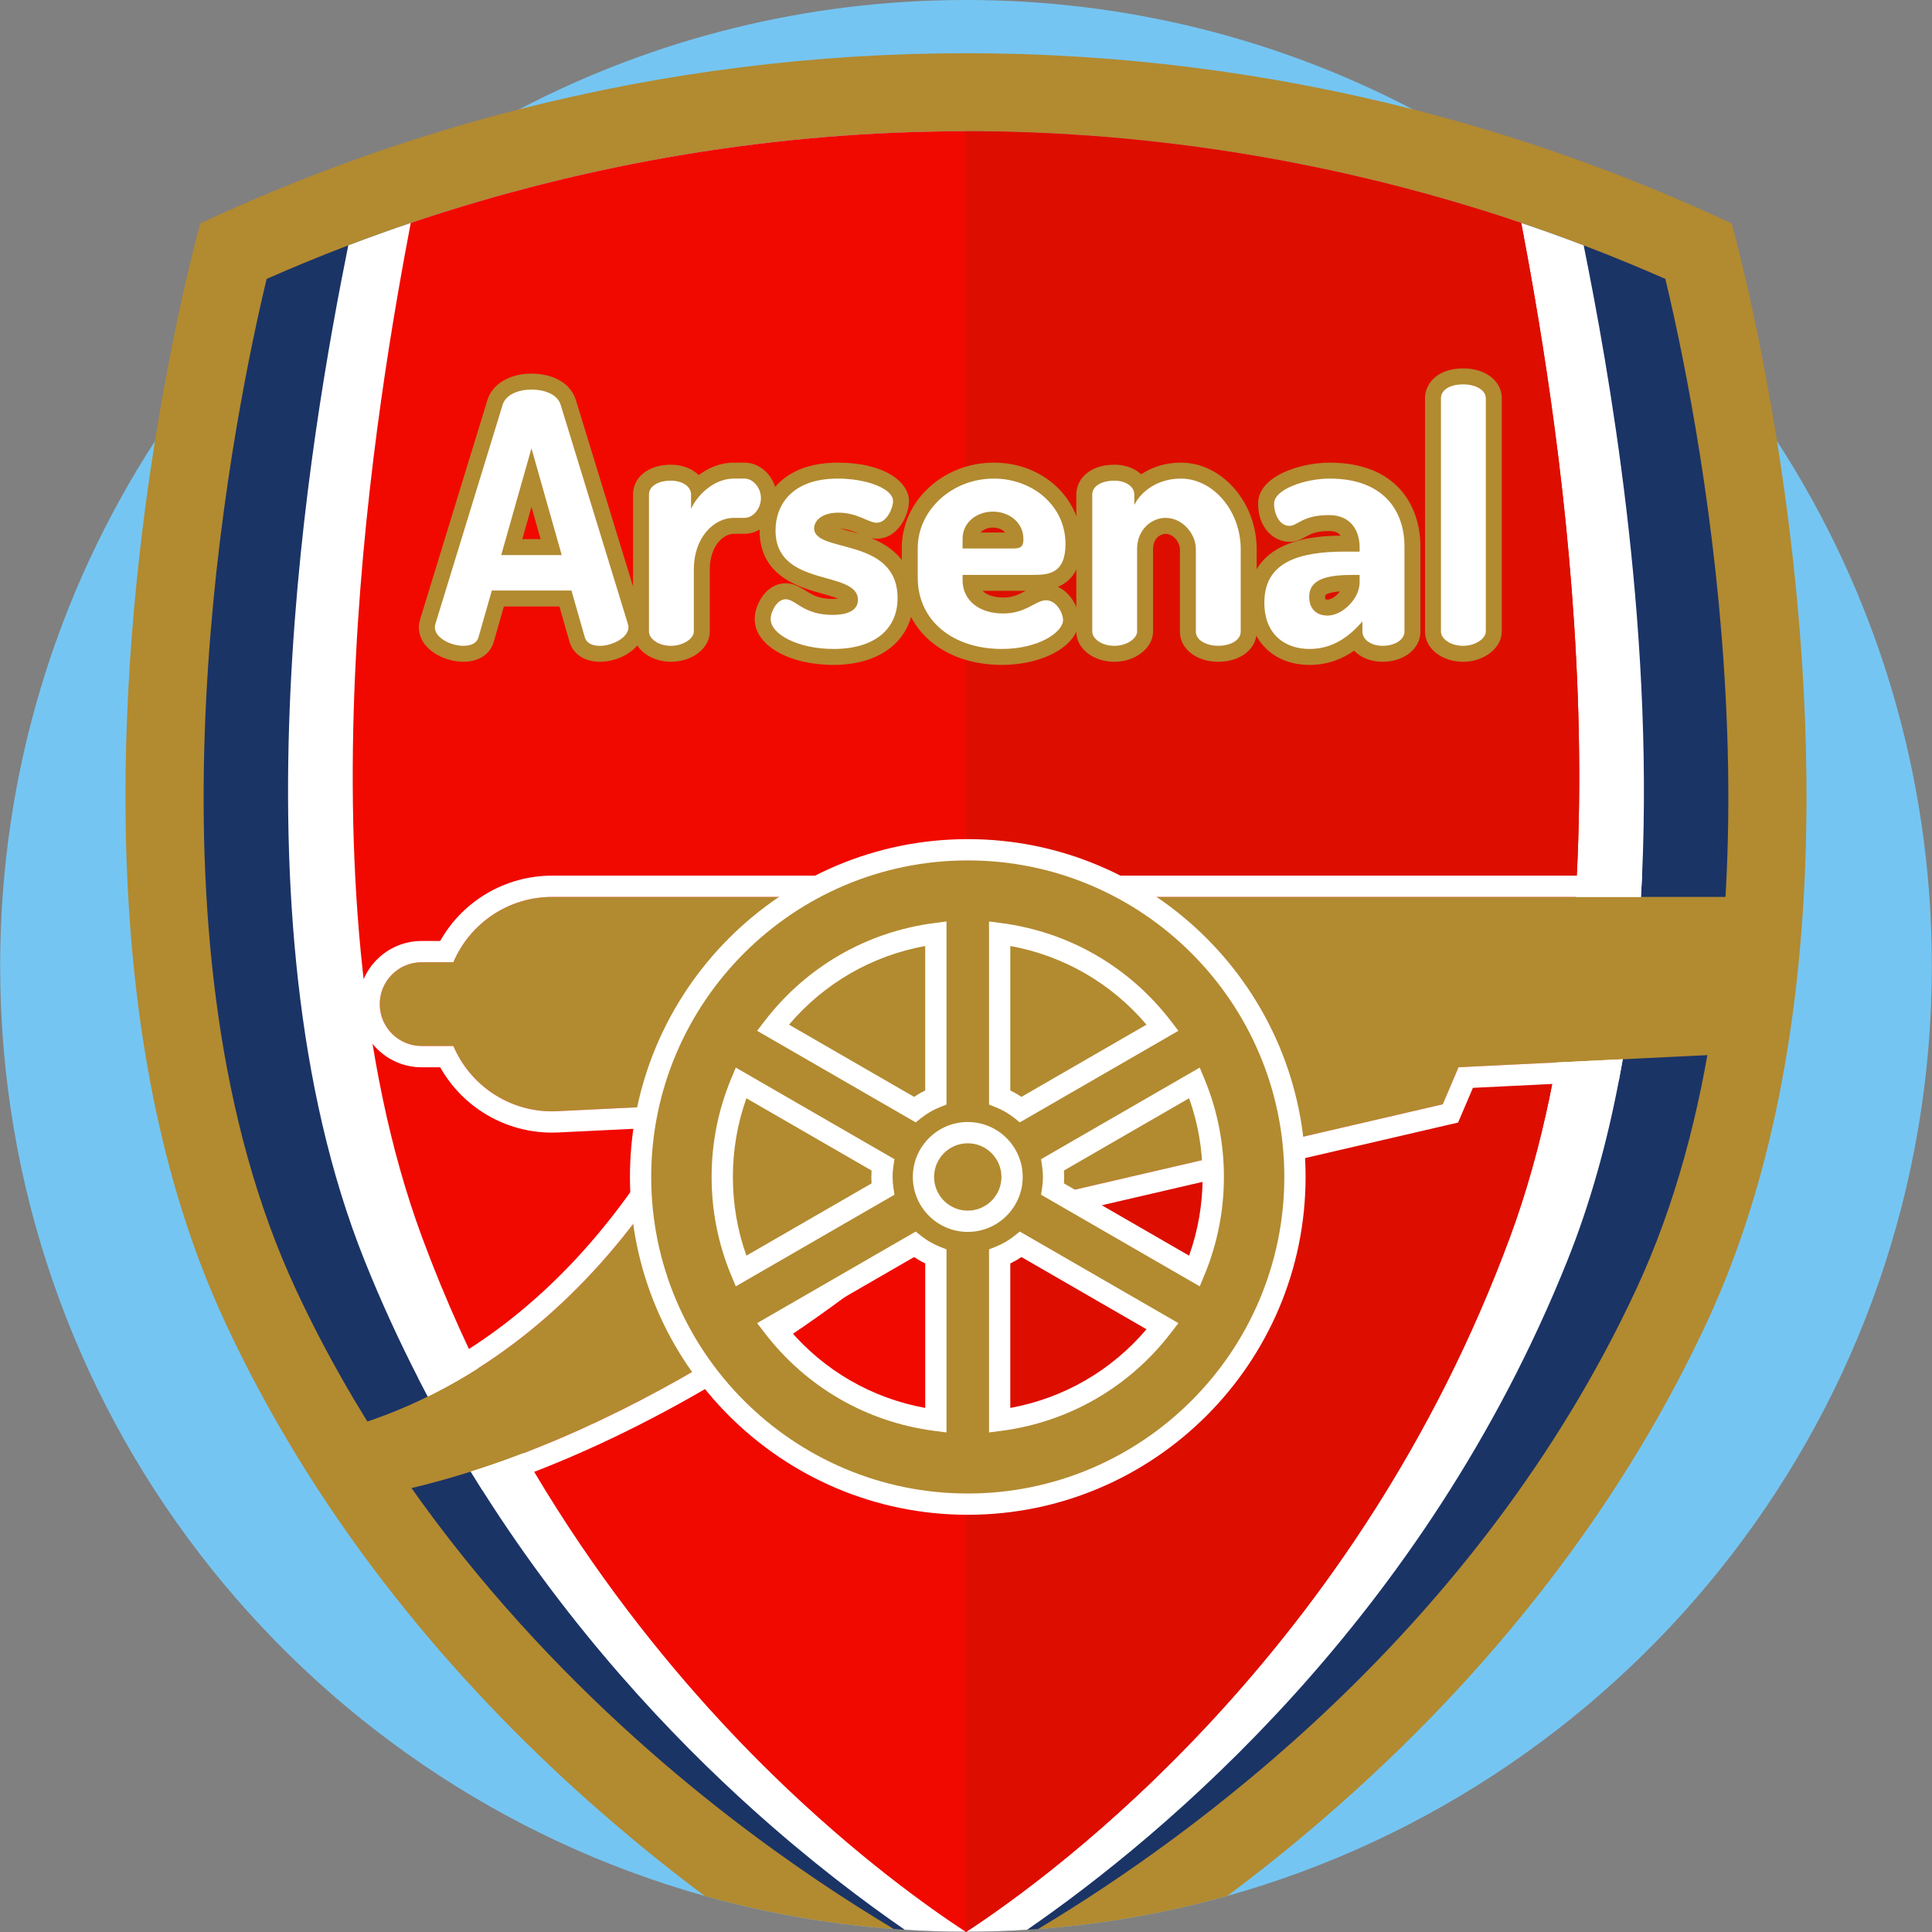 <?xml version="1.0" encoding="iso-8859-1"?>
<!-- Generator: Adobe Illustrator 19.0.0, SVG Export Plug-In . SVG Version: 6.00 Build 0)  -->
<svg version="1.1" id="Capa_1" xmlns="http://www.w3.org/2000/svg" xmlns:xlink="http://www.w3.org/1999/xlink" x="0px" y="0px"
	 viewBox="0 0 512 512" style="enable-background:new 0 0 512 512;" xml:space="preserve">
<rect x="0" y="0" width="512" height="512" fill="#808080" stroke="none"/>
<path style="fill:#75C5F2;" d="M511.961,255.961c0,117.366-79.003,216.293-186.726,246.486c-16.12,4.524-32.888,7.501-50.148,8.765
	c-0.961,0.084-1.922,0.146-2.894,0.199c-5.36,0.345-10.75,0.512-16.193,0.512c-5.443,0-10.855-0.167-16.214-0.512
	c-0.01,0-0.01,0-0.01,0c-0.972-0.052-1.933-0.125-2.894-0.199c-17.249-1.264-34.006-4.242-50.127-8.765
	C79.031,472.243,0.039,373.327,0.039,255.961c0-51.265,15.076-99.02,41.027-139.055c8.253-12.725,17.593-24.666,27.905-35.699
	c3.677-3.928,7.48-7.752,11.398-11.44c17.04-16.089,36.294-29.859,57.252-40.808C173.016,10.458,213.291,0,256,0
	c42.719,0,82.984,10.458,118.39,28.971c20.947,10.949,40.191,24.708,57.231,40.797c3.918,3.688,7.721,7.501,11.398,11.44l0.01,0.01
	c10.312,11.022,19.652,22.963,27.895,35.678C496.886,156.93,511.961,204.686,511.961,255.961z"/>
<path style="fill:#B28A30;" d="M452.338,350.427c-32.836,70.572-84.854,120.448-127.103,152.02
	c-22.013,6.174-45.237,9.476-69.235,9.476s-47.222-3.301-69.245-9.476c-31.948-23.883-69.507-58.255-100.117-104.129
	c-3.563-5.328-7.021-10.813-10.364-16.455c-5.934-9.988-11.503-20.456-16.611-31.436c-35.156-75.566-28.281-172.748-18.596-233.52
	C46.613,82.075,53.08,59.205,53.08,59.205c27.393-12.809,55.706-22.89,84.54-30.245c38.833-9.904,78.606-14.856,118.38-14.856
	c39.784,0,79.557,4.952,118.39,14.867c28.824,7.345,57.126,17.437,84.519,30.235c0,0,6.467,22.869,12.014,57.691
	C480.609,177.669,487.494,274.861,452.338,350.427z"/>
<path style="fill:#1B3466;" d="M433.595,341.703c-42.009,90.286-117.868,145.188-158.508,169.509
	c-0.961,0.084-1.922,0.146-2.894,0.199c-5.36,0.345-10.75,0.512-16.193,0.512c-5.443,0-10.855-0.167-16.214-0.512
	c-0.01,0-0.01,0-0.01,0c-0.972-0.052-1.933-0.125-2.894-0.199c-12.119-7.25-27.351-17.186-43.796-29.921
	c-35.458-27.435-84.133-73.926-114.681-139.588c-41.831-89.889-19.432-215.916-9.434-260.496c0.616-2.748,1.191-5.192,1.692-7.292
	c3.218-1.421,6.446-2.8,9.706-4.148c3.949-1.64,7.93-3.218,11.931-4.743c5.485-2.089,11.001-4.074,16.549-5.945
	C156.154,43.096,206.208,34.769,256,34.769c49.782,0,99.835,8.327,147.141,24.311c5.558,1.87,11.074,3.855,16.549,5.945
	c4.001,1.525,7.982,3.103,11.931,4.743c3.26,1.348,6.498,2.727,9.716,4.148c0.501,2.1,1.076,4.545,1.682,7.292l0.01,0.01
	C453.017,125.787,475.416,251.824,433.595,341.703z"/>
<path style="fill:#FFFFFF;" d="M435.163,232.058c-0.084,1.881-0.178,3.761-0.293,5.631c-0.836,14.428-2.382,28.877-4.816,43.022
	c-0.334,1.891-0.679,3.792-1.045,5.694c-3.155,16.517-7.595,32.575-13.634,47.651c-38.029,94.925-106.95,152.334-143.182,177.355
	c-5.36,0.345-10.75,0.512-16.193,0.512c-5.443,0-10.855-0.167-16.214-0.512c0-0.01-0.01,0-0.01,0
	c-11.022-7.616-25.053-18.189-40.233-31.844c-21.396-19.213-48.142-47.421-71.711-84.634c-1.034-1.63-2.058-3.27-3.072-4.931
	c-3.907-6.383-7.71-13.017-11.388-19.913c-0.867-1.64-1.734-3.301-2.601-4.983c-5.046-9.841-9.8-20.195-14.156-31.05
	C59.746,242.004,82.521,113.563,92.3,65.025c5.485-2.089,11.001-4.074,16.549-5.945C156.154,43.096,206.208,34.769,256,34.769
	c49.782,0,99.835,8.327,147.141,24.311c5.558,1.87,11.074,3.855,16.549,5.945C426.146,97.046,438.255,163.857,435.163,232.058z"/>
<path style="fill:#F10900;" d="M400.168,327.82C359.492,437.881,279.735,496.491,255.997,512
	c-9.788-6.397-29.085-20.084-51.075-41.513c-28.774-28.042-68.295-75.557-93.096-142.668
	c-34.589-93.602-11.16-225.561-2.978-268.736c47.309-15.989,97.36-24.312,147.149-24.312s99.841,8.323,147.149,24.312
	C411.318,102.249,434.757,234.208,400.168,327.82z"/>
<path style="fill:#DD0E00;" d="M400.168,327.82C359.492,437.881,279.735,496.491,255.997,512V34.771
	c49.788,0,99.841,8.323,147.149,24.312C411.318,102.249,434.757,234.208,400.168,327.82z"/>
<g>
	<path style="fill:#B28A30;" d="M158.997,175.376c-4.184,0-7.229-2.074-8.143-5.548l-2.601-9.103h-14.724l-2.625,9.188
		c-0.89,3.388-3.933,5.462-8.119,5.462c-4.94,0-11.783-3.198-11.783-9.203c0-0.705,0.158-1.336,0.31-1.947l0.06-0.214l17.783-57.956
		c1.281-4.268,5.871-7.042,11.69-7.042c5.964,0,10.481,2.708,11.789,7.067l17.88,58.317c0.106,0.402,0.265,1.01,0.265,1.775
		C170.778,171.596,164.57,175.376,158.997,175.376z M122.761,167.643c-0.004,0.011-0.007,0.023-0.01,0.036L122.761,167.643z
		 M159,167.567l0.007,0.024C159.004,167.584,159.002,167.575,159,167.567z M158.814,166.918c0.055,0.002,0.116,0.003,0.182,0.003
		c1.19,0,2.515-0.57,3.146-1.03l-17.6-57.356c-0.068-0.225-0.911-0.791-2.499-0.994l12.408,43.785h-27.217l12.406-43.779
		c-1.505,0.209-2.338,0.766-2.397,0.961l-17.616,57.415c0.613,0.446,1.926,0.996,3.156,0.996c0.067,0,0.127-0.001,0.183-0.003
		l4.184-14.647h27.478L158.814,166.918z M138.421,142.872h4.849l-2.424-8.555L138.421,142.872z"/>
	<path style="fill:#B28A30;" d="M177.791,175.376c-5.532,0-10.033-3.591-10.033-8.005v-36.304c0-4.658,4.126-7.913,10.033-7.913
		c3.028,0,5.642,1.047,7.37,2.75c2.605-1.964,5.792-3.302,9.308-3.302h2.856c4.64,0,8.559,4.299,8.559,9.387
		c0,5.138-3.919,9.479-8.559,9.479h-2.856c-3.063,0-6.369,3.597-6.369,9.41v16.493C188.099,171.786,183.475,175.376,177.791,175.376
		z M176.213,166.592c0.298,0.151,0.823,0.329,1.578,0.329c0.828,0,1.479-0.236,1.854-0.44v-14.105l-0.738,1.585V131.77
		c-0.244-0.081-0.617-0.16-1.117-0.16c-0.733,0-1.255,0.107-1.578,0.211V166.592z M194.468,131.056c-2.425,0-4.773,1.66-6.311,3.644
		c1.992-1.106,4.162-1.687,6.311-1.687h2.573c0.153-0.157,0.388-0.523,0.388-1.025c0-0.424-0.226-0.779-0.379-0.933h-2.582V131.056z
		"/>
	<path style="fill:#B28A30;" d="M220.911,176.206c-11.917,0-20.905-5.224-20.905-12.151c0-3.959,3.115-9.479,8.19-9.479
		c2.211,0,3.84,1.028,5.279,1.935c1.724,1.088,3.506,2.212,7.16,2.212c0.59,0,1.07-0.031,1.454-0.076
		c-1.173-0.481-2.913-0.966-4.205-1.328c-6.204-1.733-16.587-4.636-16.587-16.759c0-8.284,5.426-17.956,20.72-17.956
		c12.394,0,18.877,5.139,18.877,10.217c0,3.568-2.859,9.94-8.557,9.94c-0.511,0-1.001-0.055-1.475-0.149
		c5.629,2.293,11.231,6.517,11.231,15.916C242.092,169.266,233.778,176.206,220.911,176.206z M208.481,163.952
		c0.645,1.139,5.08,3.799,12.43,3.799c4.753,0,12.726-1.198,12.726-9.225c0-6.296-4.343-7.908-11.496-9.815
		c-4.73-1.261-10.618-2.831-10.618-8.705c0-4.161,3.668-8.374,10.677-8.374c3.923,0,6.837,1.255,8.764,2.084
		c0.296,0.127,0.651,0.28,0.955,0.401c0.137-0.232,0.27-0.521,0.368-0.792c-1.239-0.864-4.913-2.269-10.27-2.269
		c-10.672,0-12.266,5.953-12.266,9.502c0,5.167,3.172,6.593,10.409,8.616c4.824,1.348,11.429,3.194,11.429,9.812
		c0,1.368-0.528,8.19-10.954,8.19c-6.097,0-9.585-2.2-11.67-3.515c-0.099-0.063-0.207-0.131-0.317-0.199
		C208.573,163.633,208.512,163.808,208.481,163.952z M222.694,140.099c0.568,0.16,1.134,0.311,1.626,0.442
		c0.983,0.262,2.064,0.551,3.193,0.894C226.076,140.816,224.586,140.193,222.694,140.099z"/>
	<path style="fill:#B28A30;" d="M265.504,176.206c-15.618,0-26.526-9.506-26.526-23.116v-7.832
		c0-12.492,10.949-22.655,24.406-22.655c13.014,0,23.208,9.466,23.208,21.55c0,6.966-3.026,10.027-6.243,11.373
		c3.53,1.591,5.599,5.684,5.599,8.806C285.949,170.879,276.777,176.206,265.504,176.206z M263.385,131.056
		c-8.796,0-15.951,6.371-15.951,14.201v7.832c0,8.77,7.262,14.662,18.071,14.662c7.063,0,10.967-2.587,11.899-3.689
		c-0.094-0.212-0.243-0.471-0.388-0.652c-0.355,0.155-0.874,0.43-1.284,0.648c-2.06,1.095-5.174,2.75-9.859,2.75
		c-8.836,0-15.008-5.375-15.008-13.073v-10.965c0-6.4,5.378-11.414,12.243-11.414c6.917,0,12.335,5.054,12.335,11.507
		c0,1.301-0.279,3.712-2.142,5.263h0.494c3.679,0,4.342,0,4.342-3.973C278.138,135.955,270.637,131.056,263.385,131.056z
		 M277.584,163.801L277.584,163.801L277.584,163.801z M260.403,156.579c1.564,1.607,4.384,1.773,5.469,1.773
		c2.578,0,4.188-0.856,5.892-1.76c0.007-0.004,0.015-0.008,0.023-0.013L260.403,156.579L260.403,156.579z M259.891,141.122h6.494
		c-0.737-0.893-2.038-1.312-3.276-1.312C262.061,139.81,260.663,140.183,259.891,141.122z"/>
	<path style="fill:#B28A30;" d="M322.813,175.376c-5.772,0-10.125-3.441-10.125-8.005v-21.837c0-1.83-1.749-4.065-3.789-4.065
		c-1.287,0-3.328,1.103-3.328,4.065v21.837c0,4.339-4.678,8.005-10.216,8.005c-5.677,0-10.125-3.517-10.125-8.005v-36.304
		c0-3.811,3.169-7.913,10.125-7.913c2.871,0,5.367,0.96,7.076,2.537c2.71-1.816,6.231-3.089,10.523-3.089
		c10.882,0,20.076,10.502,20.076,22.932v21.837C333.03,172.009,328.733,175.376,322.813,175.376z M321.144,166.626
		c0.37,0.147,0.967,0.297,1.669,0.297c0.779,0,1.392-0.148,1.761-0.289v-21.099c0-7.712-5.43-14.477-11.621-14.477
		c-2.799,0-5.071,0.963-6.634,2.264c0.85-0.203,1.718-0.306,2.579-0.306c6.522,0,12.243,5.851,12.243,12.52v21.09H321.144z
		 M293.686,166.582c0.311,0.156,0.865,0.34,1.669,0.34c0.78,0,1.401-0.231,1.761-0.43v-15.84l-0.738,1.513v-20.403
		c-0.229-0.076-0.571-0.151-1.025-0.151c-0.78,0-1.332,0.112-1.669,0.22v34.752H293.686z"/>
	<path style="fill:#B28A30;" d="M347.044,176.206c-9.693,0-16.206-6.624-16.206-16.482c0-16.729,17.138-17.71,24.45-17.768
		c-0.916-1.223-2.384-1.223-3.085-1.223c-3.461,0-4.829,0.757-6.152,1.49c-1.099,0.609-2.468,1.367-4.352,1.367
		c-4.015,0-8.282-3.548-8.282-10.125c0-7.409,11.32-10.861,18.969-10.861c17.723,0,24.037,11.465,24.037,22.194v22.575
		c0,4.563-4.313,8.005-10.033,8.005c-3.124,0-5.808-1.127-7.532-2.948C355.84,174.549,351.972,176.206,347.044,176.206z
		 M345.188,151.754c-5.288,1.746-5.897,4.926-5.897,7.969c0,6.635,4.214,8.028,7.751,8.028c1.189,0,2.311-0.155,3.394-0.48
		c-4.606-0.6-7.714-4.179-7.714-9.114C342.724,155.273,343.698,153.218,345.188,151.754z M365.277,166.736
		c0.231,0.092,0.603,0.185,1.117,0.185c0.748,0,1.272-0.145,1.578-0.274v-21.852c0-5.132-2.025-13.74-15.582-13.74
		c-4.896,0-9.346,1.77-10.488,2.862c0.037,0.311,0.106,0.599,0.184,0.836c1.735-0.959,4.613-2.478,10.12-2.478
		c8.521,0,12.335,6.38,12.335,12.704v9.307c0,0.01,0,0.02,0,0.03l0.738-0.84v13.261H365.277z M351.262,158.831
		c0.089,0.031,0.277,0.074,0.573,0.074c0.918,0,2.338-0.945,3.28-2.184c-3.181,0.278-3.784,0.877-3.885,1.025
		c-0.013,0.024-0.05,0.154-0.05,0.41C351.179,158.513,351.227,158.733,351.262,158.831z"/>
	<path style="fill:#B28A30;" d="M387.768,175.376c-5.677,0-10.125-3.517-10.125-8.005v-61.827c0-3.811,3.169-7.913,10.125-7.913
		c5.919,0,10.217,3.327,10.217,7.913v61.827C397.984,171.71,393.305,175.376,387.768,175.376z M386.098,166.582
		c0.311,0.156,0.865,0.34,1.669,0.34c0.78,0,1.401-0.231,1.761-0.43v-60.115c-0.353-0.138-0.941-0.288-1.761-0.288
		c-0.78,0-1.332,0.112-1.669,0.22V166.582z"/>
</g>
<g>
	<path style="fill:#FFFFFF;" d="M115.23,166.173c0-0.184,0.092-0.553,0.184-0.921l17.783-57.956c0.83-2.764,4.239-4.055,7.648-4.055
		c3.501,0,6.911,1.29,7.74,4.055l17.784,57.956c0.092,0.369,0.184,0.645,0.184,0.921c0,2.856-4.33,4.976-7.556,4.976
		c-2.028,0-3.594-0.645-4.055-2.396l-3.501-12.255H130.34l-3.501,12.255c-0.461,1.751-2.027,2.396-4.054,2.396
		C119.56,171.149,115.23,169.121,115.23,166.173z M148.861,147.1l-8.016-28.287l-8.016,28.287H148.861z"/>
	<path style="fill:#FFFFFF;" d="M194.468,137.241c-5.344,0-10.596,5.252-10.596,13.637v16.493c0,1.843-2.764,3.778-6.081,3.778
		c-3.409,0-5.805-1.935-5.805-3.778v-36.304c0-2.212,2.396-3.686,5.805-3.686c2.948,0,5.344,1.474,5.344,3.686v3.778
		c1.843-3.963,6.265-8.016,11.333-8.016h2.856c2.212,0,4.331,2.396,4.331,5.16c0,2.856-2.12,5.252-4.331,5.252H194.468z"/>
	<path style="fill:#FFFFFF;" d="M227.361,158.986c0-8.108-21.837-3.04-21.837-18.428c0-6.542,4.147-13.729,16.493-13.729
		c7.464,0,14.65,2.579,14.65,5.99c0,1.658-1.566,5.713-4.33,5.713c-2.212,0-5.068-2.672-10.135-2.672
		c-4.607,0-6.45,2.304-6.45,4.147c0,6.726,22.114,2.119,22.114,18.52c0,8.2-6.081,13.453-16.953,13.453
		c-9.398,0-16.678-3.87-16.678-7.924c0-1.935,1.659-5.252,3.963-5.252c2.671,0,4.699,4.147,12.439,4.147
		C226.07,162.948,227.361,160.829,227.361,158.986z"/>
	<path style="fill:#FFFFFF;" d="M282.366,144.151c0,7.832-4.422,8.2-8.569,8.2h-18.705v1.382c0,5.344,4.33,8.846,10.781,8.846
		c6.081,0,8.569-3.501,11.333-3.501s4.515,3.409,4.515,5.252c0,3.133-6.358,7.648-16.216,7.648
		c-13.084,0-22.298-7.556-22.298-18.889v-7.832c0-9.951,8.938-18.428,20.179-18.428C273.52,126.829,282.366,133.924,282.366,144.151
		z M268.545,145.349c1.935,0,2.671-0.461,2.671-2.488c0-4.33-3.686-7.279-8.108-7.279c-4.147,0-8.016,2.764-8.016,7.187v2.579
		H268.545z"/>
	<path style="fill:#FFFFFF;" d="M301.345,167.372c0,1.843-2.764,3.778-5.99,3.778c-3.502,0-5.897-1.935-5.897-3.778v-36.304
		c0-2.212,2.396-3.686,5.897-3.686c2.856,0,5.252,1.474,5.252,3.686v2.764c1.75-3.594,6.173-7.003,12.347-7.003
		c8.477,0,15.848,8.477,15.848,18.704v21.837c0,2.488-3.04,3.778-5.99,3.778c-2.764,0-5.897-1.29-5.897-3.778v-21.837
		c0-4.147-3.594-8.292-8.016-8.292c-3.778,0-7.556,3.133-7.556,8.292v21.838H301.345z"/>
	<path style="fill:#FFFFFF;" d="M372.198,144.797v22.575c0,2.12-2.488,3.778-5.805,3.778c-3.04,0-5.344-1.658-5.344-3.778v-2.672
		c-3.317,3.778-7.648,7.28-14.006,7.28c-6.542,0-11.978-3.87-11.978-12.255c0-10.596,8.753-13.545,21.468-13.545h3.778v-1.198
		c0-3.962-2.027-8.477-8.108-8.477c-7.095,0-8.293,2.856-10.504,2.856c-2.671,0-4.054-3.225-4.054-5.897
		c0-3.778,8.2-6.634,14.742-6.634C366.761,126.829,372.198,135.49,372.198,144.797z M360.312,152.352h-1.382
		c-6.173,0-11.978,0.645-11.978,5.805c0,3.409,2.119,4.976,4.883,4.976c3.778,0,8.477-4.33,8.477-8.846L360.312,152.352
		L360.312,152.352z"/>
	<path style="fill:#FFFFFF;" d="M393.756,105.545v61.827c0,1.843-2.764,3.778-5.99,3.778c-3.502,0-5.897-1.935-5.897-3.778v-61.827
		c0-2.212,2.396-3.686,5.897-3.686C390.992,101.859,393.756,103.333,393.756,105.545z"/>
</g>
<path style="fill:none;stroke:#42413C;stroke-miterlimit:10;" d="M256.467,300.163c-6.482,0-11.743,5.26-11.743,11.743
	c0,6.482,5.26,11.743,11.743,11.743c6.482,0,11.743-5.26,11.743-11.743C268.209,305.425,262.949,300.163,256.467,300.163z"/>
<path style="fill:#B28A30;" d="M464.546,237.693v41.334l-78.018,3.805l-4.18,9.816l-111.32,25.833l-8.22,8.22l-22.31-3.523
	c0,0-72.992,65.965-153.856,75.134c4.334-10.001,0.576-15.012-10.371-16.449c21.606-3.175,65.392-16.337,100.347-69.958
	l8.417-19.248l-37.332,1.822c-12.278,0.601-23.034-6.67-27.544-17.276h-8.427c-3.062,0-5.834-1.24-7.844-3.25
	c-2.01-2.01-3.25-4.791-3.25-7.853c0-6.125,4.97-11.094,11.094-11.094h8.417c4.321-10.174,14.41-17.313,26.162-17.313h318.233
	V237.693z"/>
<path style="fill:#FFFFFF;" d="M146.312,232.057c-12.4,0-23.673,6.688-29.657,17.313h-4.923c-9.225,0-16.73,7.505-16.73,16.73
	c0,9.234,7.505,16.74,16.73,16.74h4.923c5.994,10.625,17.248,17.313,29.638,17.313c0.554,0,1.118-0.019,1.682-0.038l28.257-1.381
	l-4.594,10.484c-16.721,25.524-37.173,44.302-60.864,55.885c0.864,1.681,1.728,3.344,2.602,4.989
	c20.066-9.863,43.109-27.318,63.241-58.187l8.417-19.248l-37.332,1.822c-0.48,0.028-0.939,0.038-1.409,0.038
	c-11.686,0-21.804-7.112-26.134-17.313h-8.427c-6.125,0-11.094-4.97-11.094-11.104c0-3.062,1.24-5.834,3.25-7.844
	s4.782-3.25,7.844-3.25h8.417c4.321-10.174,14.41-17.313,26.162-17.313h288.558c0.113-1.878,0.207-3.758,0.291-5.636
	L146.312,232.057L146.312,232.057z M382.347,292.648l-111.32,25.833l-8.22,8.22l-22.31-3.523c0,0-51.404,46.463-115.735,66.821
	c1.014,1.663,2.038,3.307,3.072,4.932c2.114-0.685,4.236-1.4,6.369-2.151c18.262-6.444,37.126-15.416,56.045-26.661
	c26.839-15.951,45.9-31.714,51.978-36.957l19.7,3.109l2.837,0.442l2.029-2.029l7.083-7.074l109.751-25.477l2.781-0.638l1.127-2.64
	l2.8-6.566l38.675-1.888c0.367-1.897,0.714-3.796,1.043-5.693l-43.523,2.123L382.347,292.648z"/>
<path style="fill:#B28A30;" d="M256.467,225.199c-47.891,0-86.707,38.816-86.707,86.707c0,47.891,38.816,86.707,86.707,86.707
	s86.707-38.816,86.707-86.707S304.358,225.199,256.467,225.199z M264.921,247.406c17.549,2.283,32.907,11.545,43.175,24.932
	l-37.586,21.7c-1.681-1.334-3.56-2.424-5.589-3.231V247.406L264.921,247.406z M248.012,247.406v43.401
	c-2.029,0.808-3.908,1.897-5.589,3.231l-37.586-21.7C215.105,258.951,230.463,249.689,248.012,247.406z M191.403,311.906
	c0-8.84,1.766-17.257,4.96-24.941l37.604,21.71c-0.16,1.052-0.235,2.132-0.235,3.231s0.075,2.179,0.235,3.231l-37.604,21.71
	C193.169,329.163,191.403,320.746,191.403,311.906z M248.012,376.406c-17.548-2.283-32.907-11.545-43.175-24.932l37.586-21.7
	c1.682,1.334,3.56,2.424,5.589,3.231V376.406z M256.467,323.649c-6.482,0-11.743-5.26-11.743-11.743
	c0-6.482,5.26-11.743,11.743-11.743c6.482,0,11.743,5.26,11.743,11.743C268.209,318.388,262.949,323.649,256.467,323.649z
	 M264.921,376.406v-43.401c2.029-0.808,3.908-1.897,5.589-3.231l37.586,21.7C297.828,364.861,282.47,374.124,264.921,376.406z
	 M316.57,336.847l-37.604-21.71c0.16-1.052,0.235-2.132,0.235-3.231s-0.075-2.179-0.235-3.231l37.604-21.71
	c3.194,7.684,4.96,16.102,4.96,24.941S319.764,329.163,316.57,336.847z"/>
<path style="fill:#FFFFFF;" d="M256.467,401.432c-49.364,0-89.526-40.161-89.526-89.526s40.161-89.526,89.526-89.526
	s89.526,40.161,89.526,89.526S305.831,401.432,256.467,401.432z M256.467,228.017c-46.257,0-83.89,37.633-83.89,83.89
	s37.633,83.889,83.89,83.889s83.89-37.633,83.89-83.889S302.723,228.017,256.467,228.017z M262.103,379.615v-48.521l1.776-0.707
	c1.764-0.702,3.406-1.651,4.881-2.821l1.501-1.191l42.028,24.265l-1.956,2.549c-11.071,14.435-27.07,23.673-45.047,26.011
	L262.103,379.615z M267.74,334.836v38.278c14.132-2.574,26.758-9.867,36.095-20.848L270.69,333.13
	C269.748,333.765,268.763,334.335,267.74,334.836z M250.83,379.615l-3.182-0.414c-17.977-2.338-33.976-11.576-45.047-26.011
	l-1.956-2.549l42.028-24.265l1.501,1.191c1.475,1.17,3.116,2.119,4.881,2.821l1.776,0.707v48.52H250.83z M209.098,352.268
	c9.337,10.98,21.963,18.274,36.095,20.848v-38.278c-1.023-0.501-2.008-1.071-2.95-1.705L209.098,352.268z M317.941,340.894
	l-42.05-24.277l0.289-1.901c0.135-0.888,0.203-1.832,0.203-2.809c0-0.976-0.068-1.921-0.203-2.809l-0.289-1.901l42.05-24.277
	l1.232,2.964c3.435,8.263,5.176,17.018,5.176,26.023c0,9.005-1.742,17.761-5.176,26.023L317.941,340.894z M281.962,313.613
	l33.164,19.147c2.38-6.679,3.585-13.68,3.585-20.854c0-7.174-1.205-14.175-3.585-20.854l-33.164,19.147
	c0.038,0.561,0.056,1.131,0.056,1.707C282.018,312.483,281.999,313.052,281.962,313.613z M194.992,340.894l-1.232-2.964
	c-3.435-8.263-5.176-17.018-5.176-26.023c0-9.005,1.742-17.761,5.176-26.023l1.232-2.964l42.05,24.277l-0.289,1.901
	c-0.135,0.888-0.203,1.832-0.203,2.809c0,0.976,0.068,1.921,0.203,2.809l0.289,1.901L194.992,340.894z M197.806,291.052
	c-2.38,6.679-3.585,13.68-3.585,20.854c0,7.174,1.205,14.175,3.585,20.854l33.164-19.147c-0.038-0.561-0.056-1.131-0.056-1.707
	c0-0.577,0.019-1.146,0.056-1.707L197.806,291.052z M256.467,326.467c-8.029,0-14.561-6.532-14.561-14.561
	c0-8.029,6.532-14.561,14.561-14.561c8.029,0,14.561,6.532,14.561,14.561S264.496,326.467,256.467,326.467z M256.467,302.982
	c-4.921,0-8.924,4.003-8.924,8.924s4.003,8.924,8.924,8.924c4.921,0,8.924-4.003,8.924-8.924
	C265.391,306.985,261.388,302.982,256.467,302.982z M270.261,297.438l-1.501-1.191c-1.475-1.17-3.116-2.119-4.881-2.821
	l-1.776-0.707v-48.521l3.182,0.414c17.978,2.339,33.976,11.577,45.047,26.012l1.956,2.549L270.261,297.438z M267.74,288.976
	c1.023,0.501,2.008,1.071,2.95,1.705l33.144-19.137c-9.337-10.98-21.963-18.273-36.095-20.848V288.976z M242.672,297.438
	l-42.028-24.265l1.956-2.549c11.072-14.435,27.07-23.673,45.047-26.011l3.182-0.414v48.521l-1.776,0.707
	c-1.764,0.702-3.406,1.651-4.881,2.821L242.672,297.438z M209.098,271.545l33.144,19.137c0.942-0.634,1.928-1.204,2.95-1.705
	v-38.278C231.062,253.272,218.436,260.564,209.098,271.545z"/>
<g>
</g>
<g>
</g>
<g>
</g>
<g>
</g>
<g>
</g>
<g>
</g>
<g>
</g>
<g>
</g>
<g>
</g>
<g>
</g>
<g>
</g>
<g>
</g>
<g>
</g>
<g>
</g>
<g>
</g>
</svg>
